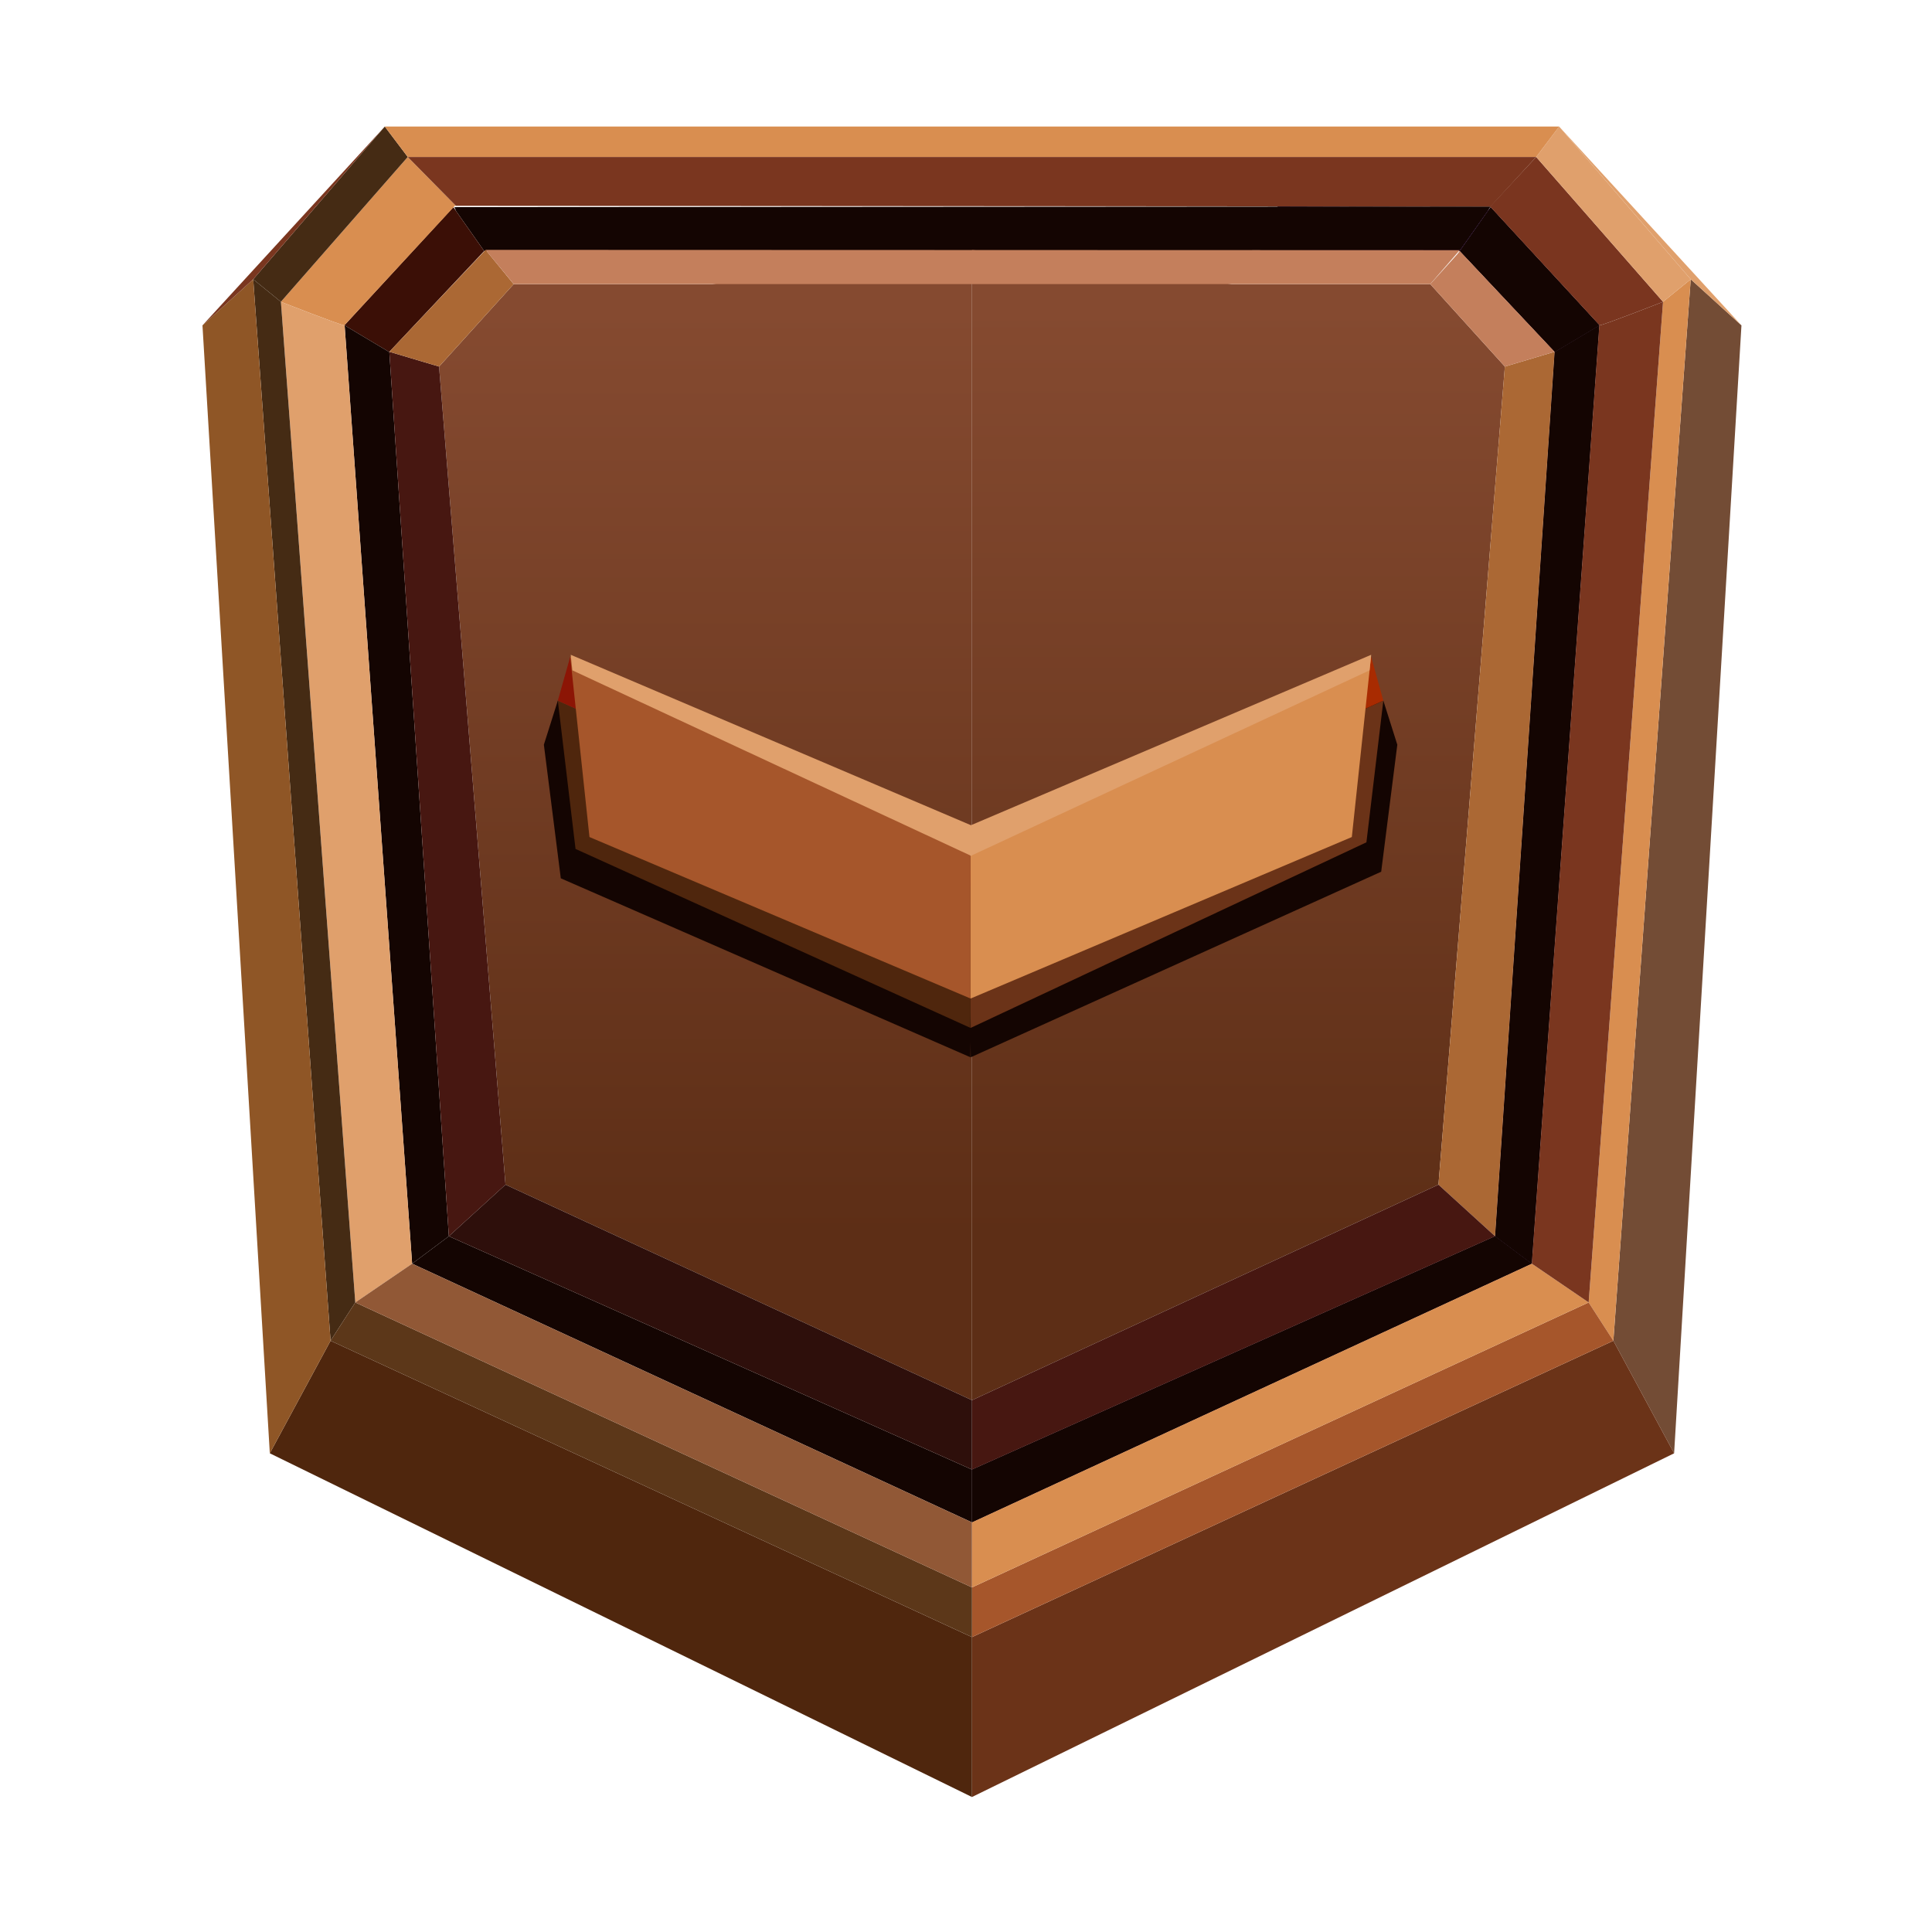<svg width="150" height="150" viewBox="0 0 150 150" fill="none" xmlns="http://www.w3.org/2000/svg">
<path d="M113.333 19.494L115.732 16.082L115.517 16.353L115.653 16.082L99.199 16.031L97.788 19.423L113.333 19.494Z" fill="#200429"/>
<path d="M115.733 16.082L113.334 19.494L113.248 19.609L113.339 19.494L120.698 27.311C120.67 27.331 120.675 27.337 120.698 27.336L124.171 25.263V25.236L115.733 16.082Z" fill="#200429"/>
<path d="M116.077 95.981L118.929 98.113L124.171 25.263L120.698 27.336L116.077 95.981Z" fill="#200429"/>
<path d="M75.463 114.097V118.197L118.928 98.113L116.077 95.981L75.463 114.097Z" fill="#200429"/>
<path d="M37.593 19.494L35.194 16.082L35.41 16.353L35.274 16.082L115.733 16.031L113.334 19.423L37.593 19.494Z" fill="#140502"/>
<path d="M35.194 16.082L37.593 19.494L37.679 19.609L37.588 19.494L30.229 27.311C30.257 27.331 30.251 27.337 30.229 27.336L26.756 25.263V25.236L35.194 16.082Z" fill="#3B0F06"/>
<path d="M34.85 95.981L31.998 98.113L26.756 25.263L30.229 27.336L34.85 95.981Z" fill="#140502"/>
<path d="M75.463 114.097V118.197L31.998 98.113L34.85 95.981L75.463 114.097Z" fill="#140502"/>
<path d="M115.733 16.082L113.334 19.494L113.248 19.609L113.339 19.494L120.698 27.311C120.67 27.331 120.675 27.337 120.698 27.336L124.171 25.263V25.236L115.733 16.082Z" fill="#140502"/>
<path d="M116.077 95.981L118.928 98.113L124.171 25.263L120.698 27.336L116.077 95.981Z" fill="#140502"/>
<path d="M75.463 114.097V118.197L118.928 98.113L116.077 95.981L75.463 114.097Z" fill="#140502"/>
<path d="M131.268 21.684L135.206 25.263L129.978 112.834L125.262 104.095L131.268 21.684Z" fill="#734C35"/>
<path d="M26.756 25.236L35.316 15.98H35.396L31.658 12.187L21.809 23.431C21.809 23.431 26.436 25.248 26.756 25.263V25.236H26.756Z" fill="#D98E50"/>
<path d="M26.756 25.263C26.436 25.248 21.809 23.431 21.809 23.431L27.584 101.122L31.998 98.113L26.756 25.263Z" fill="#E0A06C"/>
<path d="M115.733 16.082L124.171 25.236V25.263C124.491 25.248 129.118 23.431 129.118 23.431L119.269 12.187L115.653 16.082H115.733Z" fill="#7A351F"/>
<path d="M21.809 23.431L19.659 21.684L25.665 104.095L27.584 101.122L21.809 23.431Z" fill="#452B14"/>
<path d="M123.343 101.122L125.262 104.095L131.268 21.684L129.118 23.431L123.343 101.122Z" fill="#D98E50"/>
<path d="M31.658 12.187L29.875 9.825L19.659 21.684L21.809 23.431L31.658 12.187Z" fill="#452B14"/>
<path d="M129.118 23.431L131.268 21.684L121.052 9.825L119.269 12.187L129.118 23.431Z" fill="#E0A06C"/>
<path d="M75.463 127.105V139.52L129.978 112.834L125.262 104.095L75.463 127.105Z" fill="#6B3318"/>
<path d="M75.463 123.246V127.105L125.262 104.095L123.343 101.122L75.463 123.246Z" fill="#A6562B"/>
<path d="M118.928 98.113L75.463 118.197V123.246L123.343 101.122L118.928 98.113Z" fill="#D98E50"/>
<path d="M25.665 104.095L20.948 112.834L75.463 139.52V127.105L25.665 104.095Z" fill="#4F260D"/>
<path d="M75.464 123.246L27.584 101.122L25.665 104.095L75.464 127.105V123.246Z" fill="#5C3719"/>
<path d="M31.998 98.113L27.584 101.122L75.463 123.246V118.197L31.998 98.113Z" fill="#915836"/>
<path d="M19.659 21.684L15.72 25.263L20.948 112.834L25.665 104.095L19.659 21.684Z" fill="#8F5626"/>
<path d="M118.928 98.113L123.343 101.122L129.118 23.431C129.118 23.431 124.491 25.248 124.171 25.263L118.928 98.113Z" fill="#7A361F"/>
<path d="M29.875 9.825L31.658 12.187H119.268L121.052 9.825H29.875Z" fill="#D98E50"/>
<path d="M31.658 12.187L35.396 15.98L115.733 16.031L119.268 12.187H31.658Z" fill="#7A361F"/>
<path d="M15.72 25.263L29.875 9.825L19.659 21.684L15.72 25.263Z" fill="#7A361F"/>
<path d="M135.207 25.263L131.268 21.684L121.052 9.825L135.207 25.263Z" fill="#E0A06C"/>
<path d="M75.464 19.399V108.711L111.681 91.976L116.838 28.46L111.046 22.06H95.626L75.464 19.399Z" fill="url(#paint0_linear_213_31507)"/>
<path d="M39.882 22.06L34.09 28.46L39.247 91.976L75.464 108.711V19.492L55.302 22.06H39.882Z" fill="url(#paint1_linear_213_31507)"/>
<path d="M34.089 28.46L30.229 27.311C30.257 27.331 30.252 27.337 30.229 27.336L34.85 95.981L39.246 91.976L34.089 28.46Z" fill="#471711"/>
<path d="M39.882 22.06L37.703 19.399L30.229 27.311L34.089 28.46L39.882 22.06Z" fill="#AB6834"/>
<path d="M120.698 27.311L116.837 28.46L111.681 91.976L116.077 95.981L120.698 27.336C120.675 27.337 120.67 27.331 120.698 27.311Z" fill="#AB6834"/>
<path d="M113.136 19.749V19.749L111.045 22.06L116.838 28.46L120.698 27.311L113.339 19.494L113.136 19.749V19.749Z" fill="#C47F5C"/>
<path d="M37.703 19.399L37.91 19.656L39.885 22.057H111.045L113.333 19.423L37.703 19.399Z" fill="#C47F5C"/>
<path d="M75.463 108.711V114.097L116.077 95.981L111.681 91.976L75.463 108.711Z" fill="#471711"/>
<path d="M39.246 91.976L34.85 95.981L75.463 114.097V108.711L39.246 91.976Z" fill="#2E0F0B"/>
<path d="M107.403 54.397L101.397 55.76V55.748L73.943 69.198L73.92 69.187V70.441L73.915 70.439V69.187L73.892 69.198L54.592 62.504V62.516L54.909 63.368L43.309 54.397L42.226 57.818L43.54 68.192L75.332 82.081H75.344L75.356 80.928L75.368 82.081H75.38L107.235 67.68L108.487 57.82L107.403 54.397Z" fill="#140502"/>
<path d="M107.402 54.397L106.088 65.398L75.378 79.799H75.367L75.356 78.646V67.6L75.378 68.752L107.402 54.397Z" fill="#6B3318"/>
<path d="M106.449 50.974L107.402 54.397L75.378 68.82L75.355 67.668L73.922 67.199L73.944 68.351L106.449 50.974Z" fill="#A82B01"/>
<path d="M43.309 54.397L44.685 65.911L75.333 79.799H75.344L75.356 78.646V67.6L75.333 68.752L43.309 54.397Z" fill="#4F260D"/>
<path d="M44.274 50.986L43.309 54.397L75.333 68.82L75.356 67.668L73.922 67.199L73.899 68.351L44.274 50.986Z" fill="#8C1505"/>
<path d="M106.449 50.974L104.956 64.987L75.378 77.517H75.367L75.356 77.505V65.318L75.378 65.329L106.449 50.974Z" fill="#D98E50"/>
<path d="M75.355 65.318V77.505L75.333 77.517L45.766 64.987L44.273 50.986V50.974L75.333 65.329L75.355 65.318Z" fill="#A6562B"/>
<path d="M106.456 50.838V50.849L106.445 50.974L106.331 52.046L75.351 66.458V65.204L75.374 64.074L106.456 50.838Z" fill="#E0A06C"/>
<path d="M44.313 50.838V50.849L44.325 50.974L44.439 52.046L75.418 66.458V64.063L75.395 64.074L44.313 50.838Z" fill="#E0A06C"/>
<defs>
<linearGradient id="paint0_linear_213_31507" x1="96.151" y1="24.091" x2="96.151" y2="95.853" gradientUnits="userSpaceOnUse">
<stop stop-color="#854A30"/>
<stop offset="1" stop-color="#5D2E16"/>
</linearGradient>
<linearGradient id="paint1_linear_213_31507" x1="54.777" y1="24.179" x2="54.777" y2="95.866" gradientUnits="userSpaceOnUse">
<stop stop-color="#854A30"/>
<stop offset="1" stop-color="#5D2E16"/>
</linearGradient>
</defs>
</svg>
